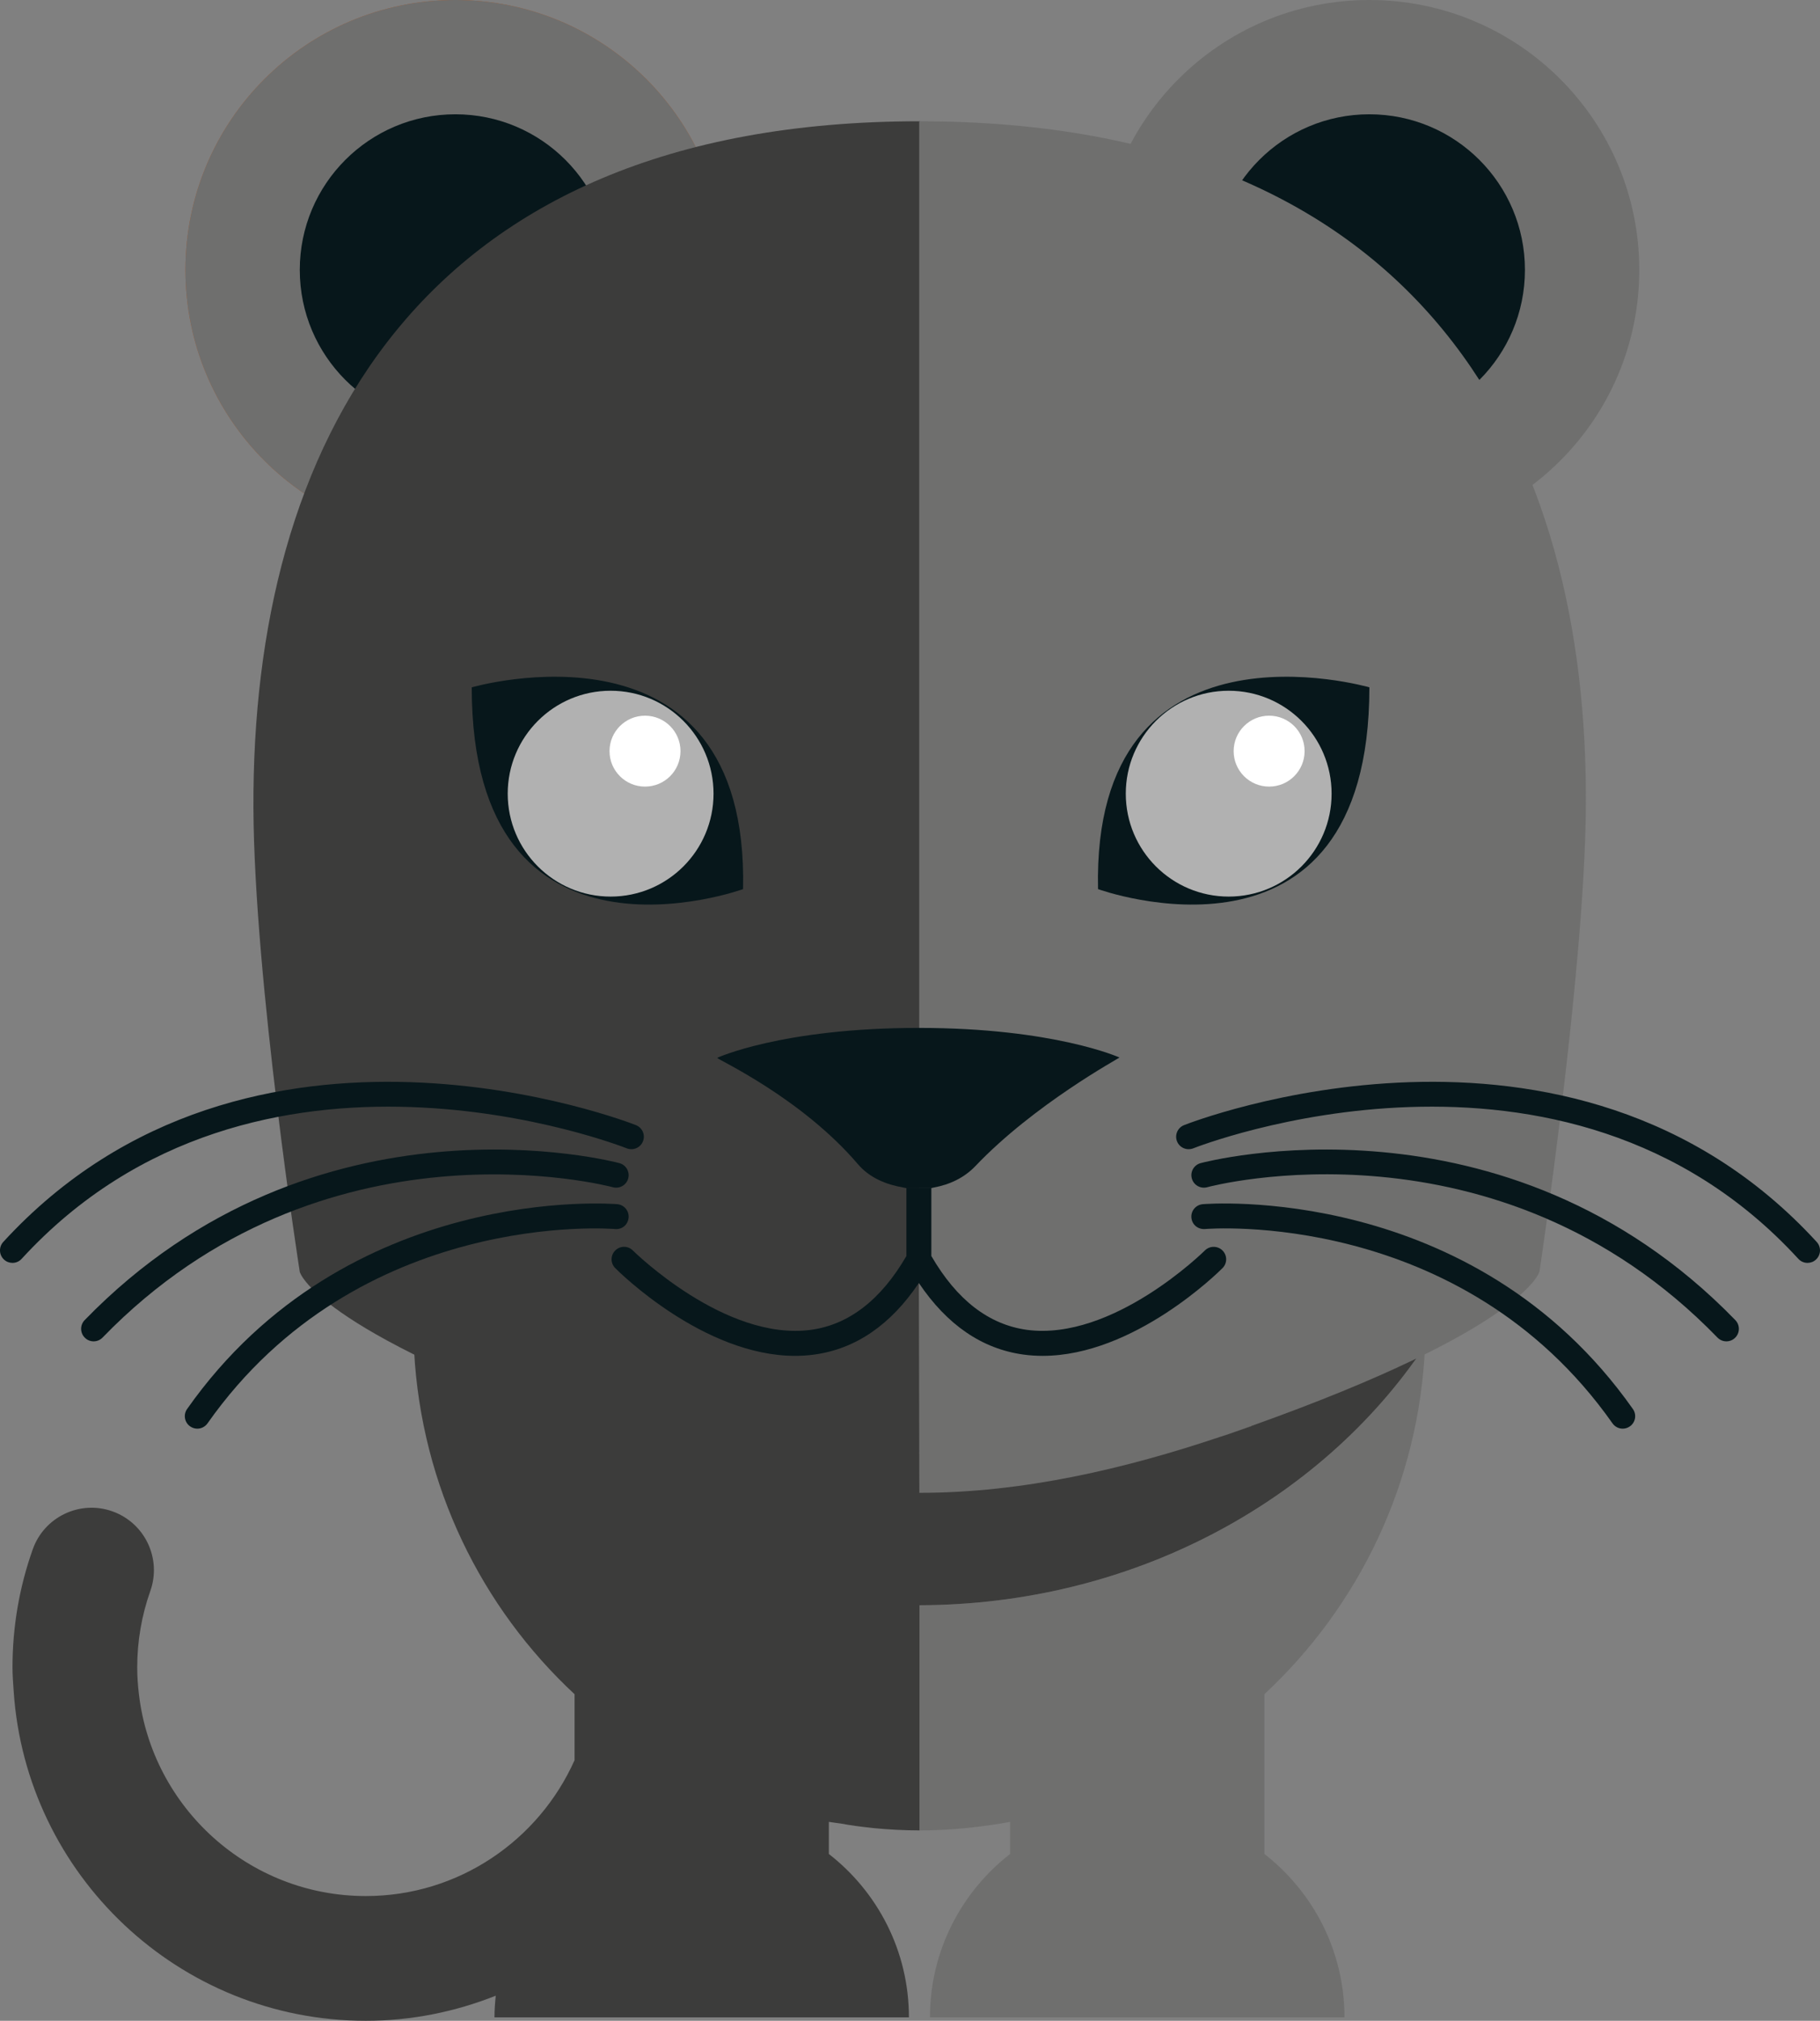 <?xml version="1.0" encoding="UTF-8" standalone="no"?>
<!-- Created with Inkscape (http://www.inkscape.org/) -->

<svg
   xmlns:dc="http://purl.org/dc/elements/1.1/"
   xmlns:cc="http://creativecommons.org/ns#"
   xmlns:rdf="http://www.w3.org/1999/02/22-rdf-syntax-ns#"
   xmlns:svg="http://www.w3.org/2000/svg"
   xmlns="http://www.w3.org/2000/svg"
   version="1.1"
   width="122.783"
   height="136.324"
   id="svg15711">
  <rect width="100%" height="100%" fill="#808080" stroke="none"/>
  <defs
     id="defs15713" />
  <g
     transform="translate(-310.037,-487.057)"
     id="layer1">
    <g
       transform="matrix(1.25,0,0,-1.25,395.338,612.127)"
       id="g4606">
      <path
         d="M 0,0 0,8.623 C 5.088,13.362 8.352,20.011 8.672,27.432 3.087,19.066 -7.024,13.453 -18.617,13.424 l 0,-12.153 c 1.673,0 3.3,0.174 4.891,0.461 l 0,-1.732 c -2.628,-2.047 -4.324,-5.23 -4.324,-8.817 l 22.371,0 C 4.321,-5.23 2.625,-2.047 0,0"
         id="path4608"
         style="fill:#6f6f6e;fill-opacity:1;fill-rule:nonzero;stroke:none" />
    </g>
    <g
       transform="matrix(1.25,0,0,-1.25,372.067,542.158)"
       id="g4610">
      <path
         d="m 0,0 c -15.107,0 -27.352,-12.246 -27.352,-27.352 0,-0.496 0.05,-0.977 0.076,-1.464 0.392,-7.313 3.634,-13.857 8.661,-18.537 l 0,-3.562 c -1.926,-4.314 -6.246,-7.332 -11.266,-7.332 -6.316,0 -11.531,4.773 -12.246,10.898 -0.056,0.473 -0.091,0.953 -0.091,1.44 0,1.414 0.238,2.802 0.707,4.127 0.621,1.753 -0.297,3.675 -2.048,4.298 -1.751,0.622 -3.675,-0.296 -4.297,-2.049 -0.727,-2.046 -1.094,-4.191 -1.094,-6.376 0,-0.429 0.036,-0.847 0.063,-1.271 0.659,-9.922 8.92,-17.799 19.006,-17.799 2.479,0 4.839,0.491 7.013,1.354 -0.04,-0.385 -0.069,-0.774 -0.069,-1.168 l 22.368,0 c 0,3.587 -1.693,6.771 -4.321,8.817 l 0,1.733 c 0.209,-0.038 0.423,-0.055 0.635,-0.089 0.516,-0.098 1.067,-0.171 1.637,-0.231 0.061,-0.004 0.121,-0.014 0.183,-0.021 0.768,-0.071 1.567,-0.12 2.435,-0.12 l 0,12.152 c 5.73,0.015 11.097,1.397 15.738,3.801 4.743,2.455 8.727,5.978 11.551,10.207 0.02,0.398 0.064,0.789 0.064,1.192 C 27.353,-12.246 15.108,0 0,0"
         id="path4612"
         style="fill:#3c3c3b;fill-opacity:1;fill-rule:nonzero;stroke:none" />
    </g>
    <g
       transform="matrix(1.25,0,0,-1.25,358.967,505.263)"
       id="g4614">
      <path
         d="m 0,0 c 0,-8.046 -6.521,-14.567 -14.568,-14.567 -8.045,0 -14.568,6.521 -14.568,14.567 0,8.044 6.523,14.565 14.568,14.565 C -6.521,14.565 0,8.044 0,0"
         id="path4616"
         style="fill:#af5b2b;fill-opacity:1;fill-rule:nonzero;stroke:none" />
    </g>
    <g
       transform="matrix(1.25,0,0,-1.25,351.256,505.263)"
       id="g4618">
      <path
         d="m 0,0 c 0,-4.64 -3.759,-8.399 -8.399,-8.399 -4.638,0 -8.397,3.759 -8.397,8.399 0,4.636 3.759,8.397 8.397,8.397 C -3.759,8.397 0,4.636 0,0"
         id="path4620"
         style="fill:#4b190d;fill-opacity:1;fill-rule:nonzero;stroke:none" />
    </g>
    <g
       transform="matrix(1.25,0,0,-1.25,420.628,505.263)"
       id="g4622">
      <path
         d="m 0,0 c 0,-8.046 -6.523,-14.567 -14.569,-14.567 -8.046,0 -14.567,6.521 -14.567,14.567 0,8.044 6.521,14.565 14.567,14.565 C -6.523,14.565 0,8.044 0,0"
         id="path4624"
         style="fill:#6f6f6e;fill-opacity:1;fill-rule:nonzero;stroke:none" />
    </g>
    <g
       transform="matrix(1.25,0,0,-1.25,412.914,505.263)"
       id="g4626">
      <path
         d="m 0,0 c 0,-4.64 -3.757,-8.399 -8.398,-8.399 -4.639,0 -8.397,3.759 -8.397,8.399 0,4.636 3.758,8.397 8.397,8.397 C -3.757,8.397 0,4.636 0,0"
         id="path4628"
         style="fill:#07171b;fill-opacity:1;fill-rule:nonzero;stroke:none" />
    </g>
    <g
       transform="matrix(1.25,0,0,-1.25,358.967,505.263)"
       id="g4630">
      <path
         d="m 0,0 c 0,-8.046 -6.521,-14.567 -14.568,-14.567 -8.045,0 -14.568,6.521 -14.568,14.567 0,8.044 6.523,14.565 14.568,14.565 C -6.521,14.565 0,8.044 0,0"
         id="path4632"
         style="fill:#6f6f6e;fill-opacity:1;fill-rule:nonzero;stroke:none" />
    </g>
    <g
       transform="matrix(1.25,0,0,-1.25,351.256,505.263)"
       id="g4634">
      <path
         d="m 0,0 c 0,-4.64 -3.759,-8.399 -8.399,-8.399 -4.638,0 -8.397,3.759 -8.397,8.399 0,4.636 3.759,8.397 8.397,8.397 C -3.759,8.397 0,4.636 0,0"
         id="path4636"
         style="fill:#07171b;fill-opacity:1;fill-rule:nonzero;stroke:none" />
    </g>
    <g
       transform="matrix(1.25,0,0,-1.25,372.046,501.97)"
       id="g4638">
      <path
         d="M 0,0 0,-0.002 C 0.013,-0.002 0.022,0 0.034,0 L 0,0 z"
         id="path4640"
         style="fill:#e96332;fill-opacity:1;fill-rule:nonzero;stroke:none" />
    </g>
    <g
       transform="matrix(1.25,0,0,-1.25,365.887,579.536)"
       id="g4642">
      <path
         d="M 0,0 -0.003,-0.001 C 0.002,-0.01 0.01,-0.019 0.013,-0.027 0.01,-0.019 0.002,-0.008 0,0"
         id="path4644"
         style="fill:#07171b;fill-opacity:1;fill-rule:nonzero;stroke:none" />
    </g>
    <g
       transform="matrix(1.25,0,0,-1.25,372.133,501.97)"
       id="g4646">
      <path
         d="M 0,0 -0.035,0 C -0.023,0 -0.01,-0.002 0,-0.002 L 0,0 z"
         id="path4648"
         style="fill:#a84720;fill-opacity:1;fill-rule:nonzero;stroke:none" />
    </g>
    <g
       transform="matrix(1.25,0,0,-1.25,372.133,540.158)"
       id="g4650">
      <path
         d="m 0,0 0,30.549 c -0.01,0 -0.023,0.002 -0.035,0.002 -0.011,0 -0.021,-0.002 -0.034,-0.002 l 0,-30.554 C -0.046,-0.005 -0.023,0 0,0"
         id="path4652"
         style="fill:#a84720;fill-opacity:1;fill-rule:nonzero;stroke:none" />
    </g>
    <g
       transform="matrix(1.25,0,0,-1.25,372.046,577.905)"
       id="g4654">
      <path
         d="M 0,0 C 0.013,0 0.022,-0.002 0.034,-0.002 0.045,-0.002 0.059,0 0.069,0 l 0,18.661 0,11.536 C 0.045,30.197 0.022,30.192 0,30.192 L 0,18.661 0,0 z"
         id="path4656"
         style="fill:#a84720;fill-opacity:1;fill-rule:nonzero;stroke:none" />
    </g>
    <g
       transform="matrix(1.25,0,0,-1.25,372.046,577.905)"
       id="g4658">
      <path
         d="m 0,0 0,-0.004 c 0.013,0 0.022,0.001 0.034,0.002 C 0.022,-0.002 0.013,0 0,0"
         id="path4660"
         style="fill:#a84720;fill-opacity:1;fill-rule:nonzero;stroke:none" />
    </g>
    <g
       transform="matrix(1.25,0,0,-1.25,351.169,563.145)"
       id="g4662">
      <path
         d="M 0,0 C -0.001,-0.006 -0.002,-0.01 -0.003,-0.012 -0.002,-0.01 -0.001,-0.005 0,0 m 16.752,-5.138 0.019,7.841 c -0.007,0.004 -0.013,0.006 -0.019,0.008 l 0,9.529 0,42.086 c -27.31,0 -36.063,-17.746 -35.98,-37.064 0.04,-9.248 2.501,-25.034 2.501,-25.034 0,0 0.776,-3.063 15.513,-8.323 5.557,-1.981 11.32,-3.601 17.932,-3.601 l 0.032,13.276 0.002,0 0,1.282 z"
         id="path4664"
         style="fill:#3c3c3b;fill-opacity:1;fill-rule:nonzero;stroke:none" />
    </g>
    <g
       transform="matrix(1.25,0,0,-1.25,372.051,495.238)"
       id="g4666">
      <path
         d="m 0,0 0,-42.086 0,-9.518 c -0.016,-0.005 -0.031,-0.011 -0.047,-0.019 l 0.053,-22.399 c 5.626,0 11.146,1.314 16.244,3.025 0.572,0.179 1.126,0.389 1.687,0.589 14.745,5.255 15.537,8.322 15.537,8.322 0,0 2.429,16.08 2.504,25.023 C 36.143,-17.746 27.308,0 0,0"
         id="path4668"
         style="fill:#6f6f6e;fill-opacity:1;fill-rule:nonzero;stroke:none" />
    </g>
    <g
       transform="matrix(1.25,0,0,-1.25,394.472,583.264)"
       id="g4670">
      <path
         d="M 0,0 0,0.013 C -0.561,-0.188 -1.115,-0.397 -1.687,-0.576 -1.119,-0.388 -0.555,-0.197 0,0"
         id="path4672"
         style="fill:#6f6f6e;fill-opacity:1;fill-rule:nonzero;stroke:none" />
    </g>
    <g
       transform="matrix(1.25,0,0,-1.25,341.862,533.426)"
       id="g4674">
      <path
         d="M 0,0 C 0,0 14.98,4.343 14.643,-10.889 14.643,-10.889 0,-16.209 0,0"
         id="path4676"
         style="fill:#07171b;fill-opacity:1;fill-rule:nonzero;stroke:none" />
    </g>
    <g
       transform="matrix(1.25,0,0,-1.25,358.174,540.6)"
       id="g4678">
      <path
         d="m 0,0 c 0,-3.066 -2.487,-5.553 -5.555,-5.553 -3.065,0 -5.553,2.487 -5.553,5.553 0,3.069 2.488,5.556 5.553,5.556 C -2.487,5.556 0,3.069 0,0"
         id="path4680"
         style="fill:#b1b1b1;fill-opacity:1;fill-rule:nonzero;stroke:none" />
    </g>
    <g
       transform="matrix(1.25,0,0,-1.25,355.945,537.729)"
       id="g4682">
      <path
         d="m 0,0 c 0,-1.059 -0.856,-1.914 -1.914,-1.914 -1.057,0 -1.916,0.855 -1.916,1.914 0,1.057 0.859,1.913 1.916,1.913 C -0.856,1.913 0,1.057 0,0"
         id="path4684"
         style="fill:#ffffff;fill-opacity:1;fill-rule:nonzero;stroke:none" />
    </g>
    <g
       transform="matrix(1.25,0,0,-1.25,402.42,533.426)"
       id="g4686">
      <path
         d="M 0,0 C 0,0 -14.981,4.343 -14.645,-10.889 -14.645,-10.889 0,-16.209 0,0"
         id="path4688"
         style="fill:#07171b;fill-opacity:1;fill-rule:nonzero;stroke:none" />
    </g>
    <g
       transform="matrix(1.25,0,0,-1.25,385.986,540.6)"
       id="g4690">
      <path
         d="m 0,0 c 0,-3.066 2.487,-5.553 5.554,-5.553 3.067,0 5.554,2.487 5.554,5.553 0,3.069 -2.487,5.556 -5.554,5.556 C 2.487,5.556 0,3.069 0,0"
         id="path4692"
         style="fill:#b1b1b1;fill-opacity:1;fill-rule:nonzero;stroke:none" />
    </g>
    <g
       transform="matrix(1.25,0,0,-1.25,393.263,537.729)"
       id="g4694">
      <path
         d="m 0,0 c 0,-1.059 0.858,-1.914 1.915,-1.914 1.056,0 1.914,0.855 1.914,1.914 0,1.057 -0.858,1.913 -1.914,1.913 C 0.858,1.913 0,1.057 0,0"
         id="path4696"
         style="fill:#ffffff;fill-opacity:1;fill-rule:nonzero;stroke:none" />
    </g>
    <g
       transform="matrix(1.25,0,0,-1.25,375.84,565.722)"
       id="g4698">
      <path
         d="m 0,0 c 3.175,3.335 7.739,5.813 7.778,5.859 0,0 -3.528,1.598 -10.83,1.598 -7.447,0 -10.972,-1.648 -10.883,-1.618 0.085,-0.121 4.551,-2.17 7.594,-5.735 C -5.703,-0.643 -4.8,-1 -3.905,-1.154 l 1.676,0 C -1.407,-1.002 -0.615,-0.646 0,0"
         id="path4700"
         style="fill:#07171b;fill-opacity:1;fill-rule:nonzero;stroke:none" />
    </g>
    <g
       transform="matrix(1.25,0,0,-1.25,371.186,571.788)"
       id="g4702">
      <path
         d="m 0,0 c -1.371,-2.365 -3.105,-3.705 -5.152,-3.985 -4.638,-0.625 -9.56,4.233 -9.61,4.281 -0.263,0.267 -0.689,0.267 -0.952,0.001 -0.264,-0.261 -0.264,-0.687 -0.002,-0.949 0.203,-0.209 4.775,-4.737 9.706,-4.737 0.344,0 0.689,0.021 1.036,0.069 2.235,0.304 4.13,1.605 5.646,3.863 1.517,-2.258 3.411,-3.559 5.647,-3.863 0.345,-0.048 0.693,-0.069 1.035,-0.069 4.931,0 9.503,4.528 9.707,4.737 0.263,0.262 0.262,0.688 -0.002,0.951 -0.264,0.26 -0.69,0.262 -0.953,-0.003 C 16.057,0.248 11.142,-4.604 6.502,-3.985 4.447,-3.701 2.722,-2.373 1.346,0 l 0,3.664 c 0.05,0.01 0.098,0.024 0.149,0.034 l -1.676,0 C -0.122,3.688 -0.061,3.668 0,3.66 L 0,0 z"
         id="path4704"
         style="fill:#07171b;fill-opacity:1;fill-rule:nonzero;stroke:none" />
    </g>
    <g
       transform="matrix(1.25,0,0,-1.25,310.879,572.252)"
       id="g4706">
      <path
         d="M 0,0 C -0.165,0 -0.327,0.058 -0.456,0.177 -0.729,0.429 -0.748,0.854 -0.498,1.129 12.802,15.638 33.447,7.515 33.654,7.432 33.999,7.292 34.166,6.9 34.025,6.554 33.886,6.21 33.494,6.047 33.148,6.183 32.952,6.263 13.158,14.03 0.495,0.219 0.362,0.072 0.181,0 0,0"
         id="path4708"
         style="fill:#07171b;fill-opacity:1;fill-rule:nonzero;stroke:none" />
    </g>
    <g
       transform="matrix(1.25,0,0,-1.25,316.351,577.546)"
       id="g4710">
      <path
         d="m 0,0 c -0.168,0 -0.336,0.063 -0.466,0.191 -0.269,0.258 -0.275,0.686 -0.018,0.953 12.459,12.84 28.703,8.519 28.868,8.473 0.358,-0.1 0.568,-0.471 0.469,-0.828 C 28.754,8.432 28.389,8.221 28.024,8.318 27.869,8.362 12.37,12.46 0.483,0.204 0.352,0.069 0.178,0 0,0"
         id="path4712"
         style="fill:#07171b;fill-opacity:1;fill-rule:nonzero;stroke:none" />
    </g>
    <g
       transform="matrix(1.25,0,0,-1.25,323.348,583.436)"
       id="g4714">
      <path
         d="m 0,0 c -0.134,0 -0.269,0.04 -0.388,0.124 -0.304,0.213 -0.376,0.633 -0.164,0.936 8.631,12.262 23.079,11.068 23.219,11.055 0.371,-0.035 0.644,-0.361 0.61,-0.73 C 23.243,11.014 22.936,10.739 22.543,10.774 22.41,10.785 8.722,11.898 0.551,0.286 0.419,0.101 0.211,0 0,0"
         id="path4716"
         style="fill:#07171b;fill-opacity:1;fill-rule:nonzero;stroke:none" />
    </g>
    <g
       transform="matrix(1.25,0,0,-1.25,431.979,572.252)"
       id="g4718">
      <path
         d="M 0,0 C -0.183,0 -0.363,0.072 -0.497,0.219 -13.16,14.03 -32.953,6.263 -33.15,6.183 -33.495,6.047 -33.887,6.21 -34.027,6.554 -34.167,6.9 -34,7.292 -33.655,7.432 -33.449,7.515 -12.805,15.638 0.496,1.129 0.747,0.854 0.728,0.429 0.454,0.177 0.326,0.058 0.164,0 0,0"
         id="path4720"
         style="fill:#07171b;fill-opacity:1;fill-rule:nonzero;stroke:none" />
    </g>
    <g
       transform="matrix(1.25,0,0,-1.25,426.506,577.546)"
       id="g4722">
      <path
         d="m 0,0 c -0.177,0 -0.352,0.069 -0.482,0.204 -11.908,12.275 -27.387,8.16 -27.541,8.114 -0.362,-0.097 -0.729,0.114 -0.828,0.47 -0.1,0.358 0.109,0.729 0.468,0.829 0.161,0.046 16.407,4.367 28.867,-8.473 C 0.741,0.877 0.734,0.449 0.468,0.191 0.337,0.063 0.168,0 0,0"
         id="path4724"
         style="fill:#07171b;fill-opacity:1;fill-rule:nonzero;stroke:none" />
    </g>
    <g
       transform="matrix(1.25,0,0,-1.25,419.51,583.436)"
       id="g4726">
      <path
         d="m 0,0 c -0.212,0 -0.42,0.101 -0.55,0.286 -8.176,11.614 -21.86,10.502 -21.995,10.488 -0.387,-0.026 -0.7,0.241 -0.733,0.611 -0.034,0.369 0.238,0.695 0.61,0.73 C -22.528,12.128 -8.08,13.323 0.55,1.06 0.764,0.757 0.692,0.337 0.387,0.124 0.27,0.04 0.133,0 0,0"
         id="path4728"
         style="fill:#07171b;fill-opacity:1;fill-rule:nonzero;stroke:none" />
    </g>
  </g>
</svg>
